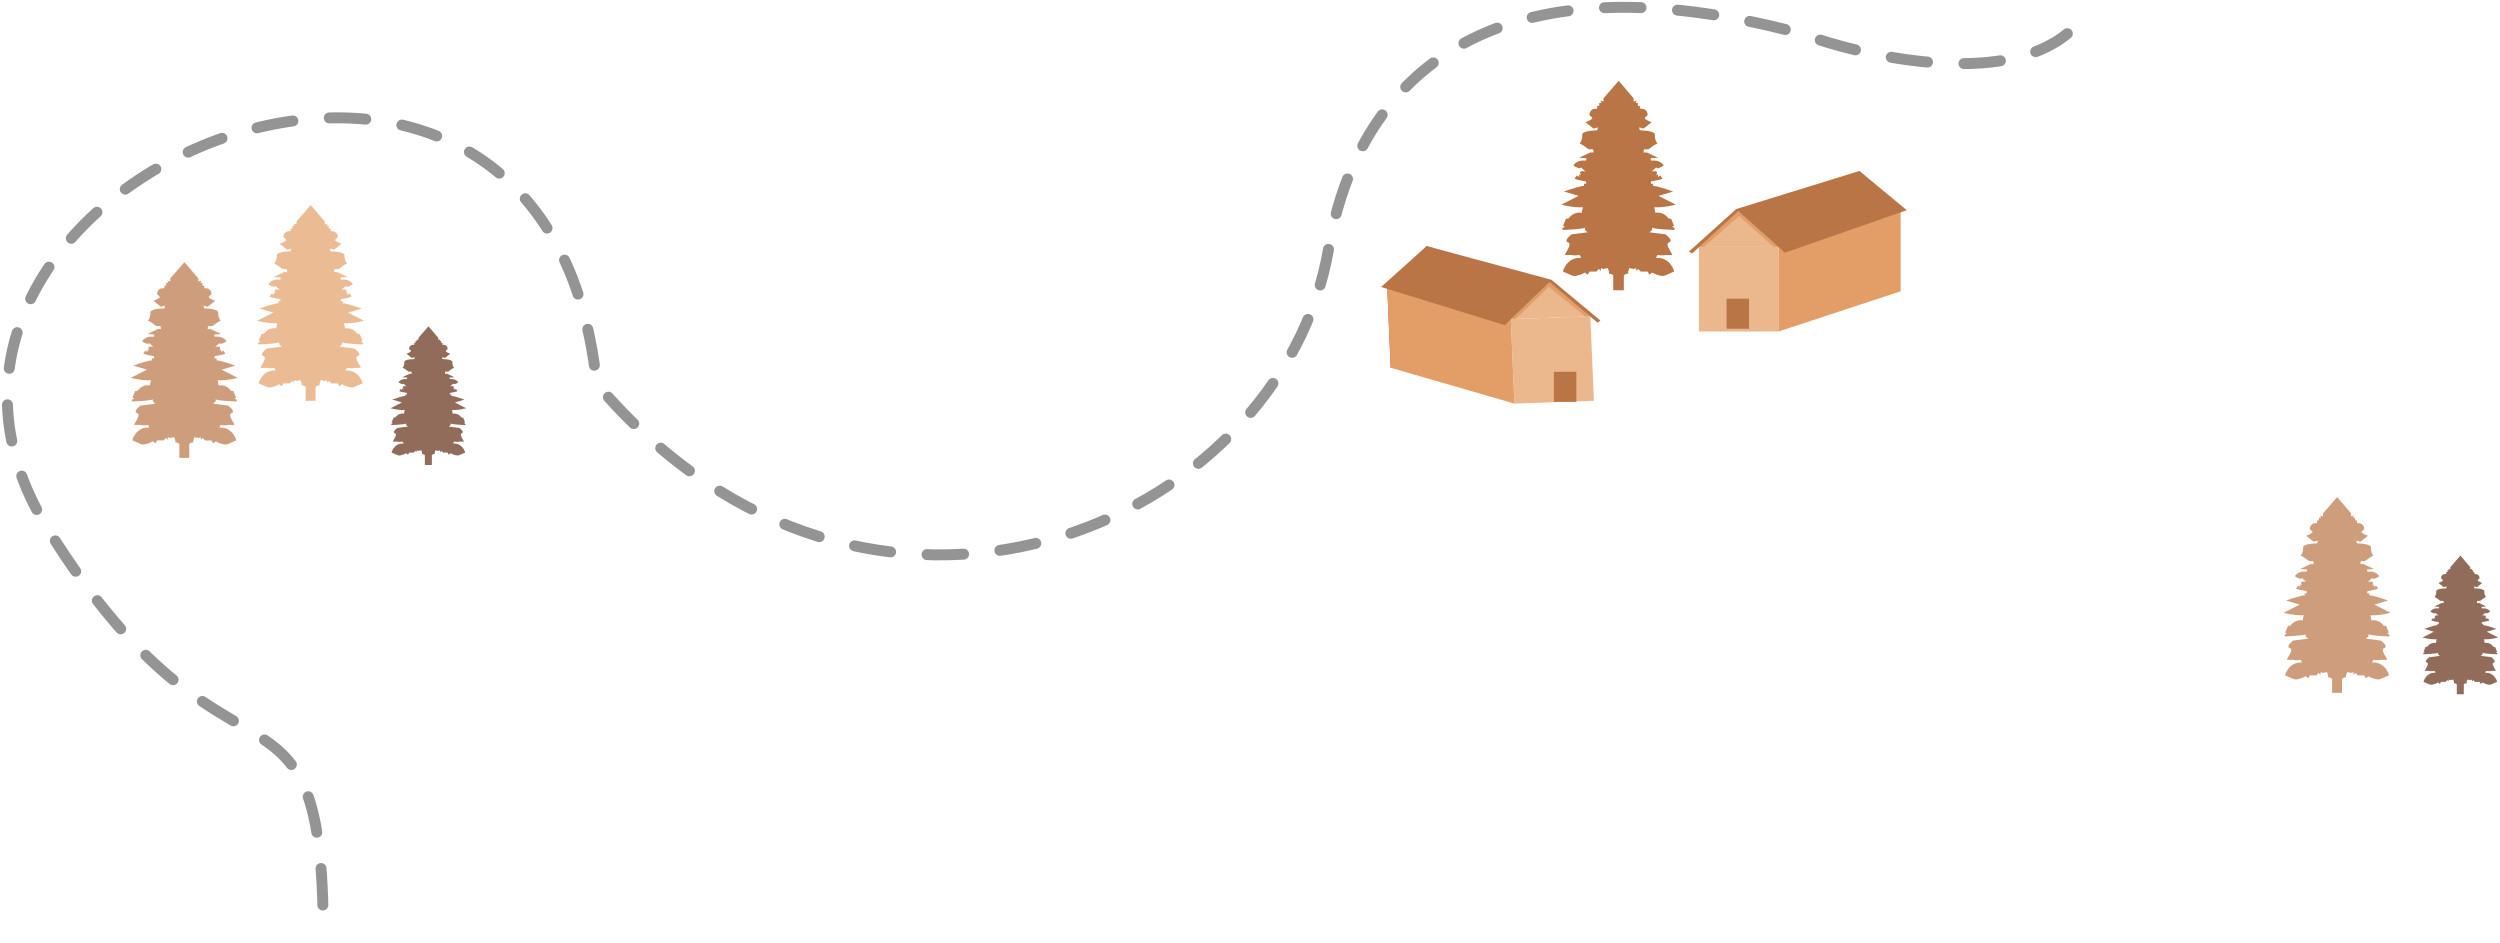 <svg width="684" height="258" viewBox="0 0 684 258" fill="none" xmlns="http://www.w3.org/2000/svg">
<g opacity="0.7">
<path fill-rule="evenodd" clip-rule="evenodd" d="M47.969 120.499V121.025C48.263 121.025 48.774 121.13 49.067 121.488V124.819V125.266H49.288V125.27H51.78V124.823V121.485C52.073 121.126 52.584 121.021 52.879 121.021V120.503C52.879 120.503 52.88 120.503 52.88 120.503L53.173 119.61L54.346 119.833L54.932 119.61V120.28C55.103 120.206 55.431 120.012 55.372 119.833C55.313 119.654 55.836 120.206 56.105 120.503H57.864L58.304 121.323C58.548 121.074 59.066 120.623 59.184 120.801C59.33 121.025 61.163 121.695 61.822 121.621C62.25 121.572 63.233 121.117 63.911 120.803C64.278 120.632 64.556 120.503 64.608 120.503C64.754 120.503 63.655 116.705 59.99 117.003L60.356 116.258C60.869 116.333 61.998 116.437 62.409 116.258H64.021C64.248 116.258 64.025 115.891 63.727 115.398C63.252 114.614 62.585 113.513 63.215 113.056C63.752 112.981 64.344 112.46 62.409 110.971L58.304 110.449C58.675 110.237 59.293 109.716 58.953 109.256C59.244 109.425 60.621 109.7 64.608 109.854C64.828 109.729 65.033 109.392 64.094 109.034L64.608 108.811L63.875 107.024L63.142 106.875C62.775 106.279 61.602 105.162 59.843 105.46L59.55 104.045C60.258 104.119 62.35 104.089 65.047 103.374L60.649 101.14L64.388 100.023C62.922 99.501 59.843 98.489 59.257 98.608V98.012L58.744 98.087C58.67 97.888 58.597 97.476 58.89 97.416C58.959 97.402 59.074 97.383 59.221 97.359C59.856 97.253 61.08 97.049 61.676 96.746L61.089 95.927L60.503 96.299V95.554L60.063 95.927L60.283 95.108C60.234 94.959 59.887 94.705 58.89 94.884L60.063 93.841C60.063 94.09 60.444 94.348 61.969 93.395C61.724 92.873 60.737 91.89 58.744 92.129L58.597 91.533L60.503 91.384L57.656 90.043H56.838C56.813 89.77 56.838 89.224 57.131 89.224H58.084C58.695 88.752 59.99 87.809 60.283 87.809C60.402 87.809 60.374 87.769 60.284 87.644C60.098 87.385 59.647 86.757 59.697 85.351C59.648 85.053 58.817 84.443 55.885 84.383L55.665 83.638L56.838 83.936L58.89 82.298C58.597 82.223 57.835 81.94 57.131 81.404C57.163 81.206 57.313 80.793 57.656 80.734C58.084 80.659 57.937 78.649 55.885 78.872V78.127H55.372V77.382H54.786L55.079 76.787L54.273 77.01V76.191L50.534 71.797C50.526 71.818 50.519 71.839 50.511 71.861C50.494 71.812 50.477 71.764 50.46 71.719L46.575 76.187V77.007L45.769 76.783L46.062 77.379H45.476V78.124H44.963V78.868C42.91 78.645 42.764 80.656 43.192 80.73C43.535 80.79 43.685 81.202 43.717 81.4C43.013 81.937 42.251 82.22 41.958 82.294L44.01 83.933L45.183 83.635L44.963 84.379C42.031 84.439 41.2 85.05 41.151 85.348C41.201 86.754 40.75 87.381 40.564 87.641C40.474 87.766 40.445 87.805 40.565 87.805C40.858 87.805 42.153 88.749 42.764 89.22H43.717C44.01 89.22 44.034 89.766 44.01 90.04H43.192L40.345 91.38L42.251 91.529L42.104 92.125C40.11 91.887 39.123 92.87 38.879 93.391C40.404 94.344 40.785 94.086 40.785 93.838L41.958 94.88C40.961 94.702 40.614 94.955 40.565 95.104L40.785 95.923L40.345 95.551V96.296L39.758 95.923L39.172 96.742C39.768 97.045 40.992 97.249 41.627 97.355C41.773 97.379 41.889 97.399 41.958 97.413C42.251 97.472 42.177 97.884 42.104 98.083L41.591 98.008V98.604C41.005 98.485 37.926 99.498 36.46 100.019L40.198 101.136L35.8 103.371C38.498 104.086 40.589 104.115 41.298 104.041L41.005 105.456C39.245 105.158 38.073 106.275 37.706 106.871L36.973 107.02L36.24 108.807L36.753 109.031C35.815 109.388 36.02 109.726 36.24 109.85C40.226 109.696 41.604 109.421 41.895 109.252C41.555 109.712 42.173 110.234 42.544 110.446L38.439 110.967C36.504 112.457 37.095 112.978 37.633 113.052C38.262 113.509 37.595 114.611 37.121 115.394C36.822 115.888 36.6 116.255 36.827 116.255H38.439C38.85 116.433 39.978 116.329 40.492 116.255L40.858 116.999C37.193 116.702 36.094 120.5 36.24 120.5C36.292 120.5 36.57 120.629 36.937 120.799C37.615 121.113 38.598 121.569 39.026 121.617C39.685 121.691 41.518 121.021 41.664 120.798C41.782 120.619 42.3 121.071 42.544 121.319L42.984 120.5H44.743C45.012 120.202 45.534 119.651 45.476 119.83C45.417 120.008 45.745 120.202 45.916 120.276V119.606L46.502 119.83L47.675 119.606L47.968 120.5C47.968 120.5 47.968 120.499 47.969 120.499Z" fill="#B97545"/>
<path fill-rule="evenodd" clip-rule="evenodd" d="M82.527 104.89V105.415C82.822 105.415 83.333 105.52 83.626 105.879V109.21V109.657H83.847V109.66H86.339V109.214V105.875C86.632 105.517 87.143 105.412 87.438 105.412V104.893C87.438 104.894 87.438 104.894 87.438 104.894L87.732 104L88.904 104.224L89.491 104V104.671C89.662 104.596 89.989 104.403 89.93 104.224C89.872 104.045 90.395 104.596 90.663 104.894H92.423L92.862 105.713C93.107 105.465 93.625 105.013 93.742 105.192C93.889 105.415 95.721 106.086 96.381 106.011C96.809 105.963 97.791 105.507 98.469 105.193C98.837 105.023 99.115 104.894 99.166 104.894C99.313 104.894 98.213 101.096 94.548 101.394L94.915 100.649C95.428 100.723 96.557 100.828 96.967 100.649H98.58C98.806 100.649 98.584 100.282 98.285 99.788C97.811 99.005 97.144 97.903 97.773 97.447C98.311 97.372 98.902 96.851 96.967 95.361L92.862 94.84C93.234 94.628 93.852 94.107 93.511 93.647C93.802 93.815 95.18 94.09 99.166 94.244C99.386 94.12 99.591 93.782 98.653 93.425L99.166 93.201L98.433 91.414L97.7 91.265C97.334 90.669 96.161 89.552 94.402 89.85L94.109 88.435C94.817 88.51 96.909 88.48 99.606 87.765L95.208 85.531L98.946 84.413C97.48 83.892 94.402 82.879 93.815 82.999V82.403L93.302 82.477C93.229 82.278 93.156 81.866 93.449 81.807C93.518 81.793 93.633 81.774 93.779 81.749C94.415 81.643 95.639 81.439 96.234 81.137L95.648 80.317L95.061 80.69V79.945L94.622 80.317L94.841 79.498C94.793 79.349 94.446 79.096 93.449 79.275L94.622 78.232C94.622 78.48 95.003 78.739 96.527 77.785C96.283 77.264 95.296 76.281 93.302 76.519L93.156 75.923L95.061 75.774L92.214 74.434H91.397C91.372 74.161 91.397 73.615 91.69 73.615H92.643C93.253 73.143 94.548 72.2 94.841 72.2C94.961 72.2 94.933 72.16 94.843 72.035C94.656 71.775 94.206 71.148 94.255 69.742C94.206 69.444 93.376 68.833 90.444 68.774L90.224 68.029L91.397 68.327L93.449 66.689C93.156 66.614 92.393 66.331 91.69 65.795C91.722 65.596 91.871 65.184 92.214 65.124C92.643 65.05 92.496 63.039 90.444 63.263V62.518H89.93V61.773H89.344L89.637 61.177L88.831 61.401V60.581L85.093 56.188C85.085 56.208 85.077 56.23 85.069 56.251C85.053 56.203 85.036 56.155 85.019 56.109L81.134 60.578V61.397L80.328 61.174L80.621 61.77H80.034V62.514H79.521V63.259C77.469 63.035 77.322 65.046 77.751 65.121C78.094 65.18 78.243 65.593 78.275 65.791C77.572 66.327 76.809 66.61 76.516 66.685L78.568 68.323L79.741 68.025L79.521 68.77C76.589 68.83 75.759 69.44 75.71 69.738C75.759 71.144 75.309 71.772 75.122 72.031C75.032 72.156 75.004 72.196 75.123 72.196C75.417 72.196 76.712 73.139 77.322 73.611H78.275C78.568 73.611 78.593 74.157 78.568 74.43H77.751L74.903 75.771L76.809 75.92L76.663 76.516C74.669 76.277 73.682 77.26 73.438 77.782C74.962 78.735 75.343 78.477 75.343 78.228L76.516 79.271C75.519 79.092 75.172 79.346 75.123 79.495L75.343 80.314L74.903 79.941V80.686L74.317 80.314L73.731 81.133C74.326 81.435 75.55 81.64 76.185 81.746C76.332 81.77 76.447 81.789 76.516 81.803C76.809 81.863 76.736 82.275 76.663 82.474L76.15 82.399V82.995C75.563 82.876 72.485 83.888 71.019 84.41L74.757 85.527L70.359 87.761C73.056 88.476 75.148 88.506 75.856 88.431L75.563 89.847C73.804 89.549 72.631 90.666 72.265 91.261L71.532 91.41L70.799 93.198L71.312 93.421C70.374 93.779 70.579 94.116 70.799 94.24C74.785 94.087 76.162 93.812 76.454 93.643C76.113 94.103 76.731 94.624 77.102 94.836L72.998 95.358C71.063 96.847 71.654 97.368 72.191 97.443C72.821 97.9 72.154 99.001 71.68 99.785C71.381 100.278 71.159 100.645 71.385 100.645H72.998C73.408 100.824 74.537 100.72 75.05 100.645L75.417 101.39C71.752 101.092 70.652 104.89 70.799 104.89C70.85 104.89 71.128 105.019 71.496 105.19C72.174 105.504 73.156 105.959 73.584 106.008C74.244 106.082 76.076 105.412 76.223 105.188C76.34 105.01 76.858 105.461 77.102 105.71L77.542 104.89H79.301C79.57 104.593 80.093 104.041 80.034 104.22C79.976 104.399 80.303 104.593 80.474 104.667V103.997L81.061 104.22L82.233 103.997L82.526 104.89C82.527 104.89 82.527 104.89 82.527 104.89Z" fill="#E39E67"/>
<path fill-rule="evenodd" clip-rule="evenodd" d="M115.459 123.835V124.209C115.668 124.209 116.031 124.283 116.239 124.539V126.898V127.214H116.394V127.216H118.16V126.9V124.537C118.367 124.281 118.73 124.207 118.94 124.207V123.837L119.146 123.206L119.977 123.364L120.393 123.206V123.681C120.514 123.628 120.746 123.491 120.705 123.364C120.663 123.238 121.033 123.628 121.224 123.839H122.47L122.782 124.42C122.955 124.244 123.322 123.924 123.405 124.05C123.509 124.209 124.807 124.683 125.275 124.631C125.578 124.596 126.274 124.274 126.755 124.051C127.015 123.93 127.212 123.839 127.248 123.839C127.352 123.839 126.573 121.148 123.976 121.359L124.236 120.831C124.6 120.884 125.4 120.958 125.69 120.831H126.833C126.994 120.831 126.836 120.571 126.624 120.221C126.288 119.666 125.816 118.886 126.262 118.562C126.643 118.509 127.061 118.14 125.69 117.085L122.782 116.715C123.045 116.565 123.483 116.196 123.242 115.87C123.448 115.989 124.424 116.184 127.248 116.293C127.404 116.205 127.55 115.966 126.885 115.713L127.248 115.554L126.729 114.288L126.21 114.182C125.95 113.76 125.119 112.969 123.873 113.18L123.665 112.177C124.167 112.23 125.649 112.209 127.56 111.702L124.444 110.119L127.093 109.328C126.054 108.958 123.873 108.241 123.457 108.325V107.903L123.094 107.956C123.042 107.815 122.99 107.523 123.197 107.481C123.246 107.471 123.328 107.457 123.432 107.44C123.882 107.365 124.749 107.22 125.171 107.006L124.756 106.425L124.34 106.689V106.161L124.028 106.425L124.184 105.845C124.15 105.739 123.904 105.56 123.197 105.687L124.028 104.948C124.028 105.124 124.298 105.307 125.379 104.631C125.206 104.262 124.506 103.565 123.094 103.734L122.99 103.312L124.34 103.206L122.323 102.257H121.743C121.726 102.063 121.743 101.676 121.951 101.676H122.626C123.059 101.342 123.976 100.673 124.184 100.673C124.269 100.673 124.249 100.646 124.185 100.557C124.053 100.373 123.734 99.928 123.769 98.932C123.734 98.721 123.146 98.288 121.068 98.246L120.912 97.718L121.743 97.93L123.197 96.769C122.99 96.716 122.45 96.515 121.951 96.135C121.974 95.995 122.08 95.703 122.323 95.66C122.626 95.608 122.522 94.183 121.068 94.341V93.814H120.705V93.286H120.289L120.497 92.864L119.926 93.022V92.442L117.277 89.328C117.271 89.342 117.266 89.357 117.261 89.372C117.249 89.338 117.238 89.305 117.226 89.273L114.473 92.44V93.02L113.902 92.862L114.109 93.284H113.694V93.812H113.33V94.339C111.876 94.181 111.772 95.606 112.076 95.659C112.319 95.701 112.425 95.993 112.448 96.133C111.949 96.513 111.409 96.714 111.201 96.767L112.655 97.928L113.486 97.716L113.33 98.244C111.253 98.286 110.664 98.719 110.63 98.93C110.665 99.927 110.346 100.371 110.214 100.555C110.15 100.644 110.13 100.672 110.214 100.672C110.422 100.672 111.34 101.34 111.772 101.674H112.448C112.655 101.674 112.673 102.061 112.655 102.255H112.076L110.059 103.204L111.409 103.31L111.305 103.732C109.892 103.563 109.193 104.26 109.02 104.629C110.1 105.305 110.37 105.122 110.37 104.946L111.201 105.685C110.495 105.558 110.249 105.737 110.214 105.843L110.37 106.423L110.059 106.16V106.687L109.643 106.423L109.228 107.004C109.649 107.218 110.517 107.363 110.967 107.438C111.071 107.455 111.152 107.469 111.201 107.479C111.409 107.521 111.357 107.813 111.305 107.954L110.941 107.901V108.323C110.526 108.239 108.345 108.956 107.306 109.326L109.955 110.117L106.838 111.7C108.75 112.207 110.232 112.228 110.734 112.175L110.526 113.178C109.279 112.967 108.449 113.758 108.189 114.18L107.669 114.286L107.15 115.552L107.514 115.711C106.849 115.964 106.994 116.203 107.15 116.291C109.975 116.182 110.951 115.987 111.157 115.868C110.916 116.194 111.354 116.563 111.617 116.713L108.708 117.083C107.337 118.138 107.756 118.508 108.137 118.56C108.583 118.884 108.11 119.665 107.774 120.22C107.563 120.569 107.405 120.829 107.566 120.829H108.708C108.999 120.956 109.799 120.882 110.162 120.829L110.422 121.357C107.825 121.146 107.046 123.837 107.15 123.837C107.187 123.837 107.384 123.929 107.644 124.049C108.124 124.272 108.821 124.595 109.124 124.629C109.591 124.682 110.889 124.207 110.993 124.048C111.076 123.922 111.443 124.242 111.617 124.418L111.928 123.837H113.175C113.365 123.626 113.736 123.236 113.694 123.362C113.652 123.489 113.884 123.626 114.006 123.679V123.204L114.421 123.362L115.252 123.204L115.459 123.835Z" fill="#642E15"/>
</g>
<g opacity="0.7">
<path fill-rule="evenodd" clip-rule="evenodd" d="M636.959 184.78V185.306C637.254 185.306 637.765 185.411 638.058 185.77V189.101V189.547H638.278V189.551H640.771V189.104V185.766C641.064 185.407 641.575 185.302 641.869 185.302V184.784C641.869 184.784 641.87 184.785 641.87 184.785L642.163 183.891L643.336 184.114L643.922 183.891V184.561C644.093 184.487 644.421 184.293 644.362 184.114C644.304 183.936 644.826 184.487 645.095 184.785H646.854L647.294 185.604C647.538 185.356 648.056 184.904 648.174 185.083C648.32 185.306 650.153 185.976 650.812 185.902C651.24 185.854 652.223 185.398 652.901 185.084C653.268 184.914 653.546 184.785 653.598 184.785C653.744 184.785 652.645 180.986 648.98 181.284L649.346 180.54C649.86 180.614 650.988 180.718 651.399 180.54H653.011C653.238 180.54 653.016 180.172 652.717 179.679C652.243 178.896 651.576 177.794 652.205 177.337C652.743 177.263 653.334 176.741 651.399 175.252L647.294 174.731C647.665 174.518 648.283 173.997 647.943 173.537C648.234 173.706 649.612 173.981 653.598 174.135C653.818 174.011 654.023 173.673 653.085 173.316L653.598 173.092L652.865 171.305L652.132 171.156C651.765 170.56 650.593 169.443 648.833 169.741L648.54 168.326C649.249 168.4 651.34 168.37 654.038 167.655L649.64 165.421L653.378 164.304C651.912 163.783 648.833 162.77 648.247 162.889V162.293L647.734 162.368C647.661 162.169 647.587 161.757 647.881 161.697C647.949 161.684 648.065 161.664 648.211 161.64C648.846 161.534 650.07 161.33 650.666 161.027L650.079 160.208L649.493 160.58V159.836L649.053 160.208L649.273 159.389C649.224 159.24 648.877 158.987 647.881 159.165L649.053 158.123C649.053 158.371 649.434 158.629 650.959 157.676C650.715 157.155 649.728 156.171 647.734 156.41L647.587 155.814L649.493 155.665L646.646 154.324H645.828C645.804 154.051 645.828 153.505 646.121 153.505H647.074C647.685 153.034 648.98 152.09 649.273 152.09C649.393 152.09 649.364 152.051 649.274 151.925C649.088 151.666 648.637 151.039 648.687 149.633C648.638 149.335 647.807 148.724 644.875 148.664L644.655 147.92L645.828 148.218L647.881 146.579C647.587 146.505 646.825 146.222 646.121 145.685C646.153 145.487 646.303 145.075 646.646 145.015C647.074 144.941 646.928 142.93 644.875 143.153V142.408H644.362V141.664H643.776L644.069 141.068L643.263 141.291V140.472L639.524 136.078C639.517 136.099 639.509 136.12 639.501 136.142C639.484 136.093 639.468 136.046 639.45 136L635.566 140.468V141.288L634.759 141.064L635.052 141.66H634.466V142.405H633.953V143.15C631.901 142.926 631.754 144.937 632.182 145.011C632.525 145.071 632.675 145.483 632.707 145.682C632.003 146.218 631.241 146.501 630.948 146.575L633 148.214L634.173 147.916L633.953 148.661C631.021 148.72 630.19 149.331 630.141 149.629C630.191 151.035 629.74 151.662 629.554 151.922C629.464 152.047 629.436 152.087 629.555 152.087C629.848 152.087 631.143 153.03 631.754 153.502H632.707C633 153.502 633.024 154.048 633 154.321H632.182L629.335 155.661L631.241 155.81L631.094 156.406C629.101 156.168 628.113 157.151 627.869 157.672C629.394 158.625 629.775 158.367 629.775 158.119L630.948 159.162C629.951 158.983 629.604 159.236 629.555 159.385L629.775 160.204L629.335 159.832V160.577L628.749 160.204L628.162 161.024C628.758 161.326 629.982 161.53 630.617 161.636C630.764 161.661 630.879 161.68 630.948 161.694C631.241 161.753 631.168 162.166 631.094 162.364L630.581 162.29V162.885C629.995 162.766 626.916 163.779 625.45 164.3L629.189 165.418L624.791 167.652C627.488 168.367 629.579 168.397 630.288 168.322L629.995 169.737C628.236 169.439 627.063 170.556 626.696 171.152L625.963 171.301L625.23 173.089L625.743 173.312C624.805 173.669 625.011 174.007 625.23 174.131C629.217 173.977 630.594 173.702 630.885 173.534C630.545 173.994 631.163 174.515 631.534 174.727L627.429 175.248C625.494 176.738 626.086 177.259 626.623 177.334C627.253 177.79 626.586 178.892 626.111 179.675C625.812 180.169 625.59 180.536 625.817 180.536H627.429C627.84 180.715 628.969 180.61 629.482 180.536L629.848 181.281C626.183 180.983 625.084 184.781 625.23 184.781C625.282 184.781 625.56 184.91 625.927 185.08C626.605 185.394 627.588 185.85 628.016 185.898C628.675 185.973 630.508 185.302 630.654 185.079C630.772 184.9 631.29 185.352 631.534 185.6L631.974 184.781H633.733C634.002 184.483 634.525 183.932 634.466 184.111C634.407 184.29 634.735 184.483 634.906 184.558V183.887L635.492 184.111L636.665 183.887L636.958 184.781C636.958 184.781 636.959 184.781 636.959 184.78Z" fill="#B97545"/>
<path fill-rule="evenodd" clip-rule="evenodd" d="M671.398 186.561V186.935C671.608 186.935 671.971 187.01 672.178 187.265V189.624V189.941H672.333V189.943H674.099V189.626V187.263C674.307 187.008 674.67 186.933 674.879 186.933V186.563L675.086 185.932L675.917 186.091L676.332 185.932V186.407C676.454 186.355 676.686 186.217 676.644 186.091C676.602 185.964 676.973 186.355 677.163 186.566H678.41L678.721 187.146C678.895 186.97 679.262 186.65 679.345 186.777C679.449 186.935 680.747 187.41 681.214 187.357C681.517 187.323 682.214 187 682.694 186.778C682.954 186.657 683.151 186.566 683.188 186.566C683.292 186.566 682.513 183.874 679.916 184.086L680.176 183.558C680.539 183.611 681.339 183.685 681.63 183.558H682.772C682.933 183.558 682.775 183.298 682.564 182.948C682.228 182.393 681.755 181.613 682.201 181.289C682.582 181.236 683.001 180.867 681.63 179.811L678.721 179.442C678.984 179.292 679.422 178.922 679.181 178.596C679.387 178.716 680.363 178.911 683.188 179.02C683.344 178.932 683.489 178.693 682.824 178.439L683.188 178.281L682.669 177.015L682.149 176.909C681.89 176.487 681.059 175.695 679.812 175.906L679.604 174.904C680.106 174.957 681.588 174.935 683.5 174.429L680.383 172.846L683.032 172.054C681.993 171.685 679.812 170.967 679.397 171.052V170.629L679.033 170.682C678.981 170.541 678.929 170.249 679.137 170.207C679.186 170.197 679.267 170.184 679.371 170.166C679.821 170.091 680.689 169.947 681.11 169.732L680.695 169.152L680.28 169.416V168.888L679.968 169.152L680.124 168.571C680.089 168.466 679.843 168.286 679.137 168.413L679.968 167.674C679.968 167.85 680.238 168.033 681.318 167.358C681.145 166.988 680.446 166.292 679.033 166.461L678.929 166.039L680.28 165.933L678.262 164.983H677.683C677.665 164.79 677.683 164.403 677.89 164.403H678.566C678.998 164.068 679.916 163.4 680.124 163.4C680.208 163.4 680.188 163.372 680.124 163.283C679.992 163.099 679.673 162.655 679.708 161.659C679.674 161.448 679.085 161.015 677.008 160.973L676.852 160.445L677.683 160.656L679.137 159.495C678.929 159.442 678.389 159.242 677.89 158.862C677.913 158.721 678.019 158.429 678.262 158.387C678.566 158.334 678.462 156.909 677.008 157.068V156.54H676.644V156.012H676.229L676.436 155.59L675.865 155.749V155.168L673.216 152.055C673.211 152.069 673.205 152.083 673.2 152.098C673.189 152.064 673.177 152.032 673.165 152L670.412 155.166V155.747L669.841 155.588L670.049 156.01H669.633V156.538H669.27V157.066C667.816 156.908 667.712 158.332 668.015 158.385C668.258 158.427 668.364 158.719 668.387 158.86C667.888 159.24 667.348 159.44 667.141 159.493L668.595 160.654L669.426 160.443L669.27 160.971C667.192 161.013 666.604 161.446 666.569 161.657C666.604 162.653 666.285 163.098 666.153 163.281C666.089 163.37 666.069 163.398 666.154 163.398C666.362 163.398 667.279 164.067 667.712 164.401H668.387C668.595 164.401 668.612 164.788 668.595 164.981H668.015L665.998 165.931L667.348 166.037L667.244 166.459C665.832 166.29 665.132 166.986 664.959 167.356C666.04 168.031 666.31 167.848 666.31 167.672L667.141 168.411C666.434 168.285 666.188 168.464 666.154 168.57L666.31 169.15L665.998 168.886V169.414L665.582 169.15L665.167 169.73C665.589 169.945 666.456 170.089 666.906 170.165C667.01 170.182 667.092 170.195 667.141 170.205C667.348 170.248 667.296 170.54 667.244 170.68L666.881 170.628V171.05C666.465 170.965 664.284 171.683 663.245 172.052L665.894 172.844L662.778 174.427C664.689 174.933 666.171 174.955 666.673 174.902L666.465 175.904C665.219 175.693 664.388 176.485 664.128 176.907L663.609 177.013L663.09 178.279L663.453 178.437C662.788 178.691 662.934 178.93 663.09 179.018C665.914 178.909 666.89 178.714 667.096 178.594C666.855 178.92 667.293 179.29 667.556 179.44L664.648 179.809C663.277 180.865 663.695 181.234 664.076 181.287C664.522 181.611 664.05 182.391 663.714 182.946C663.502 183.296 663.344 183.556 663.505 183.556H664.648C664.938 183.683 665.738 183.609 666.102 183.556L666.362 184.084C663.765 183.873 662.986 186.564 663.09 186.564C663.126 186.564 663.323 186.655 663.583 186.776C664.064 186.998 664.76 187.321 665.063 187.355C665.531 187.408 666.829 186.933 666.933 186.775C667.016 186.648 667.383 186.968 667.556 187.144L667.868 186.564H669.114C669.305 186.353 669.675 185.962 669.633 186.089C669.592 186.216 669.824 186.353 669.945 186.405V185.931L670.361 186.089L671.192 185.931L671.398 186.561Z" fill="#642E15"/>
</g>
<path d="M565.621 9.203C547.627 24.078 509.588 15.401 492.818 9.203C397.189 -16.474 369.556 32.04 363.565 67.724C350.622 144.801 237.231 192.108 163.243 105.008C149.126 -32.252 -45.847 49.904 13.056 144.695C63.028 225.114 88.442 176.108 88.442 256.108" stroke="#949494" stroke-width="3" stroke-linecap="round" stroke-dasharray="10 10"/>
<path fill-rule="evenodd" clip-rule="evenodd" d="M440.207 74.311V74.868C440.522 74.868 441.068 74.98 441.382 75.363V78.934V79.412H444.049V79.411H444.286V78.933V75.365C444.6 74.982 445.146 74.87 445.461 74.87V74.309C445.461 74.309 445.462 74.31 445.462 74.31L445.776 73.354L447.031 73.593L447.659 73.354V74.071C447.842 73.991 448.192 73.784 448.129 73.593C448.067 73.401 448.626 73.991 448.914 74.31H450.796L451.267 75.187C451.528 74.921 452.083 74.438 452.208 74.629C452.365 74.868 454.326 75.585 455.032 75.505C455.49 75.454 456.541 74.966 457.267 74.63C457.66 74.448 457.958 74.31 458.013 74.31C458.17 74.31 456.993 70.245 453.071 70.564L453.463 69.767C454.012 69.847 455.22 69.959 455.66 69.767H457.385C457.628 69.767 457.39 69.374 457.07 68.846C456.563 68.008 455.849 66.829 456.522 66.34C457.098 66.26 457.73 65.703 455.66 64.109L451.267 63.551C451.664 63.324 452.326 62.766 451.961 62.274C452.273 62.454 453.747 62.749 458.013 62.913C458.248 62.78 458.468 62.419 457.464 62.036L458.013 61.797L457.228 59.885L456.444 59.725C456.052 59.088 454.797 57.892 452.914 58.211L452.6 56.697C453.359 56.776 455.597 56.745 458.483 55.98L453.777 53.589L457.777 52.393C456.209 51.835 452.914 50.751 452.287 50.879V50.241L451.738 50.321C451.659 50.108 451.581 49.667 451.895 49.604C451.968 49.589 452.091 49.568 452.248 49.542C452.928 49.429 454.238 49.21 454.875 48.886L454.248 48.01L453.62 48.408V47.611L453.15 48.01L453.385 47.133C453.333 46.974 452.961 46.703 451.895 46.894L453.15 45.778C453.15 46.044 453.557 46.32 455.189 45.3C454.927 44.742 453.871 43.69 451.738 43.945L451.581 43.307L453.62 43.148L450.573 41.714H449.698C449.672 41.421 449.698 40.837 450.012 40.837H451.032C451.685 40.332 453.071 39.323 453.385 39.323C453.513 39.323 453.482 39.28 453.386 39.146C453.187 38.869 452.704 38.197 452.757 36.693C452.705 36.374 451.816 35.72 448.678 35.657L448.443 34.859L449.698 35.178L451.895 33.425C451.581 33.345 450.765 33.042 450.012 32.469C450.046 32.256 450.206 31.815 450.573 31.751C451.032 31.672 450.875 29.52 448.678 29.759V28.962H448.129V28.165H447.502L447.816 27.527L446.953 27.766V26.89L442.952 22.188C442.944 22.211 442.935 22.235 442.926 22.259C442.909 22.208 442.891 22.158 442.872 22.109L438.715 26.891V27.768L437.852 27.529L438.166 28.166H437.539V28.963H436.99V29.76C434.793 29.521 434.636 31.673 435.095 31.753C435.462 31.817 435.622 32.258 435.656 32.47C434.903 33.044 434.087 33.347 433.774 33.426L435.97 35.18L437.225 34.861L436.99 35.658C433.852 35.722 432.963 36.375 432.911 36.694C432.964 38.199 432.481 38.87 432.282 39.148C432.186 39.282 432.155 39.324 432.283 39.324C432.597 39.324 433.983 40.334 434.636 40.838H435.656C435.97 40.838 435.996 41.423 435.97 41.715H435.095L432.048 43.15L434.087 43.309L433.93 43.947C431.797 43.692 430.741 44.744 430.479 45.301C432.111 46.322 432.518 46.045 432.518 45.78L433.774 46.895C432.707 46.704 432.335 46.975 432.283 47.135L432.518 48.011L432.048 47.613V48.41L431.42 48.011L430.793 48.888C431.43 49.212 432.74 49.43 433.42 49.544C433.577 49.57 433.7 49.59 433.774 49.605C434.087 49.669 434.009 50.11 433.93 50.322L433.381 50.243V50.88C432.754 50.753 429.459 51.837 427.891 52.395L431.891 53.59L427.185 55.981C430.071 56.746 432.309 56.778 433.068 56.698L432.754 58.213C430.871 57.894 429.616 59.089 429.224 59.727L428.44 59.886L427.655 61.799L428.204 62.038C427.2 62.421 427.42 62.782 427.655 62.915C431.921 62.75 433.395 62.456 433.707 62.275C433.342 62.768 434.004 63.325 434.401 63.552L430.008 64.11C427.938 65.704 428.57 66.262 429.146 66.342C429.819 66.831 429.105 68.01 428.598 68.848C428.278 69.376 428.04 69.769 428.283 69.769H430.008C430.448 69.96 431.656 69.849 432.205 69.769L432.597 70.566C428.675 70.247 427.498 74.312 427.655 74.312C427.71 74.312 428.008 74.45 428.401 74.632C429.127 74.968 430.178 75.455 430.636 75.507C431.342 75.587 433.303 74.87 433.46 74.63C433.585 74.439 434.14 74.923 434.401 75.188L434.872 74.312H436.754C437.042 73.993 437.601 73.403 437.539 73.594C437.476 73.786 437.826 73.993 438.009 74.073V73.355L438.637 73.594L439.892 73.355L440.206 74.312C440.206 74.311 440.207 74.311 440.207 74.311Z" fill="#B97545"/>
<path d="M486.601 90.695H464.826V67.553H486.601V90.695Z" fill="#EBB88D"/>
<path d="M486.602 67.553L520.019 56.548V79.689L486.602 90.695V67.553Z" fill="#E39E67"/>
<path d="M464.826 67.555L475.614 57.829L486.601 67.555H464.826Z" fill="#EBB88D"/>
<path d="M485.259 67.555H486.601L475.614 57.829L464.826 67.555H466.185L475.829 59.102L485.259 67.555Z" fill="#E39E67"/>
<path d="M462.914 69.375L475.615 57.823L488.333 69.142L521.683 57.504L508.745 46.77L475.008 57.205L462.113 68.808L462.914 69.375Z" fill="#B97545"/>
<rect x="472.387" y="81.719" width="6.164" height="8.221" fill="#B97545"/>
<path d="M422.311 81.797H420.201V77.251H422.311V81.797Z" fill="#B5ACBF"/>
<path d="M413.877 81.797H411.768V77.251H413.877V81.797Z" fill="#B5ACBF"/>
<path d="M414.339 110.43L436.097 109.657L435.113 86.535L413.355 87.306L414.339 110.43Z" fill="#EBB88D"/>
<path d="M380.479 100.625L402.235 99.85L401.252 76.728L379.494 77.499L380.479 100.625Z" fill="#E72F51"/>
<path d="M413.356 87.306L379.494 77.492L380.479 100.618L414.339 110.43L413.356 87.306Z" fill="#E39E67"/>
<path d="M435.113 86.541L423.918 77.206L413.355 87.312L435.113 86.541Z" fill="#EBB88D"/>
<path d="M414.697 87.264L413.355 87.312L423.918 77.206L435.113 86.541L433.754 86.588L423.757 78.483L414.697 87.264Z" fill="#E39E67"/>
<path d="M401.537 76.666L390.344 67.329L379.781 77.438L401.537 76.666Z" fill="#C7BDCF"/>
<path d="M390.344 67.332L423.918 77.206L413.355 87.312L379.781 77.441L390.344 67.332Z" fill="#B5ACBF"/>
<path d="M437.103 88.294L423.919 77.204L411.693 88.961L377.873 78.516L390.345 67.331L424.501 76.564L437.881 87.701L437.103 88.294Z" fill="#B97545"/>
<rect x="425.129" y="101.719" width="6.164" height="8.221" fill="#B97545"/>
</svg>
